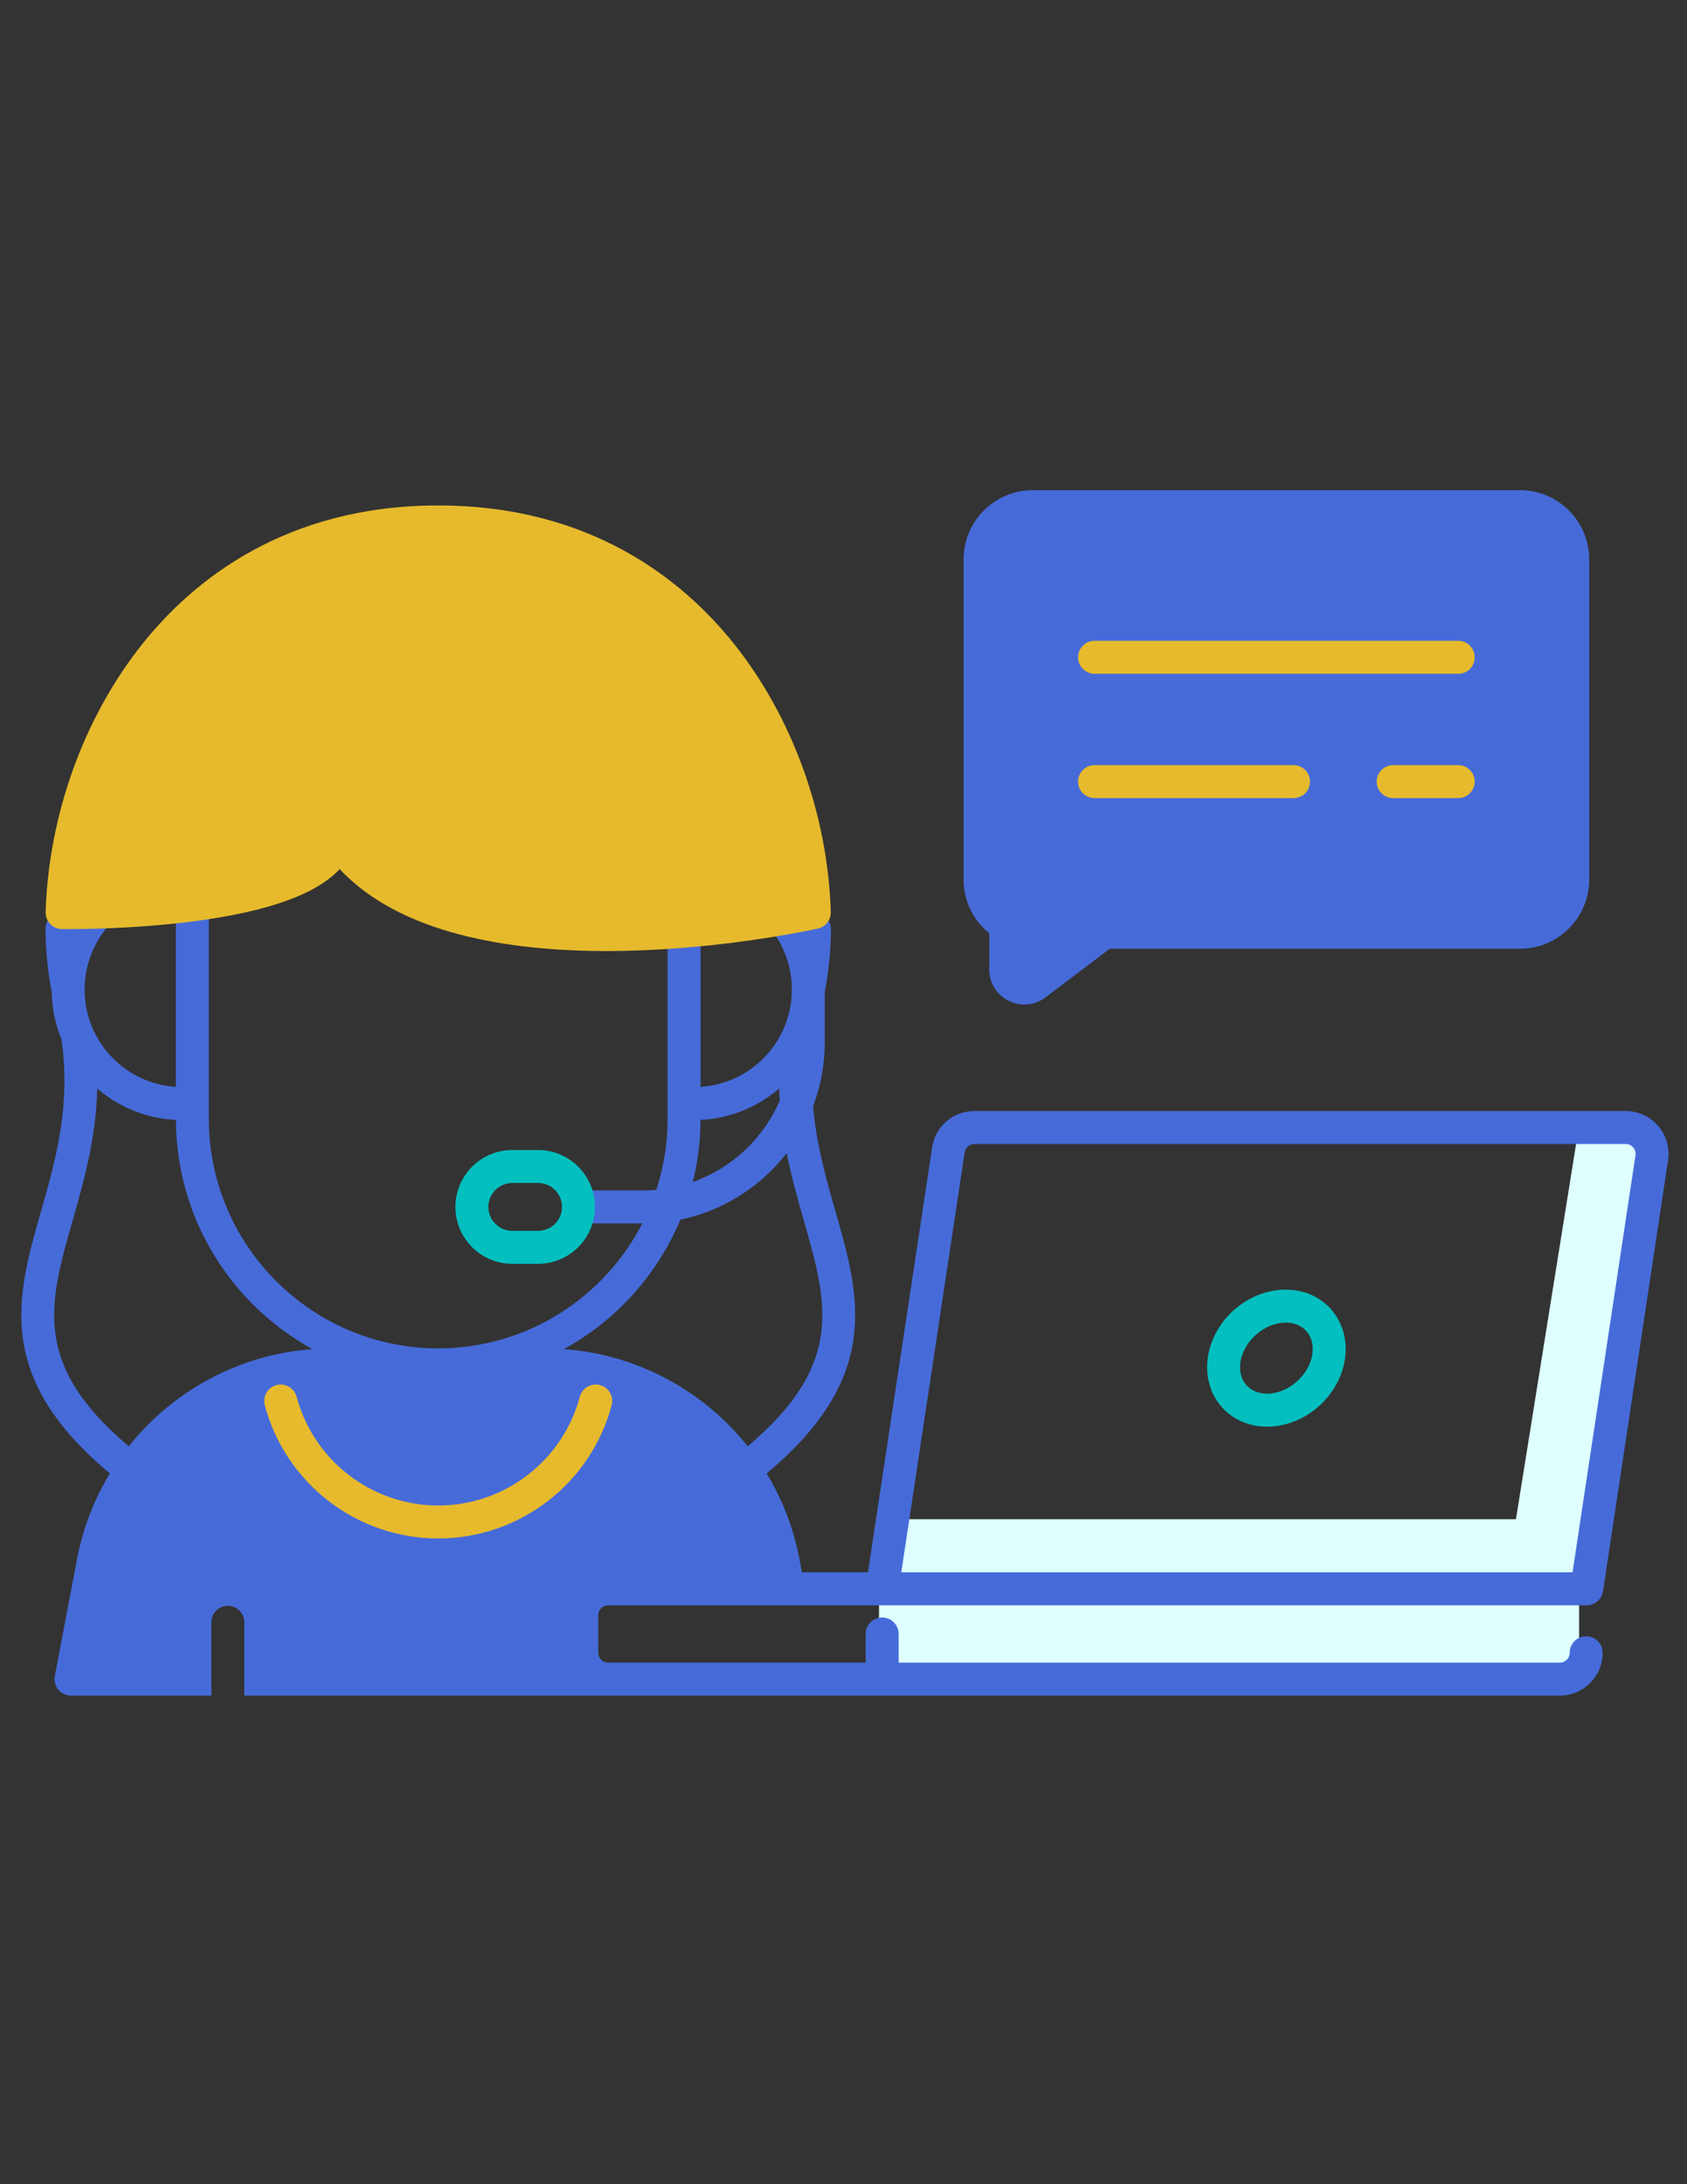 <?xml version="1.0" encoding="utf-8"?>
<!-- Generator: Adobe Illustrator 16.0.0, SVG Export Plug-In . SVG Version: 6.00 Build 0)  -->
<!DOCTYPE svg PUBLIC "-//W3C//DTD SVG 1.1//EN" "http://www.w3.org/Graphics/SVG/1.1/DTD/svg11.dtd">
<svg version="1.1" id="Layer_1" xmlns="http://www.w3.org/2000/svg" xmlns:xlink="http://www.w3.org/1999/xlink" x="0px" y="0px"
	 width="612px" height="792px" viewBox="0 0 612 792" enable-background="new 0 0 612 792" xml:space="preserve">
<rect x="0" y="0" width="612" height="792" fill="#333333" stroke="none"/>
<g id="Layer_1_1_">
</g>
<g id="Layer_3" display="none">
</g>
<g id="Layer_5" display="none">
</g>
<g id="Layer_4">
	<g>
		<path fill="#DEFFFE" d="M572.865,407.927L549.946,550.88H325.321l-6.435,23.34v34.819h253.979V574.22l27.597-157.413
			C600.461,416.807,585.494,401.234,572.865,407.927z"/>
		<g>
			<g>
				<path fill="#466BD9" d="M358.878,338.414v13.111c0,4.86,2.704,9.224,7.057,11.386c1.808,0.9,3.748,1.343,5.676,1.343
					c2.71,0,5.397-0.875,7.662-2.59l23.313-17.646h148.829c13.842,0,25.102-11.261,25.102-25.102V202.842
					c0-13.84-11.26-25.102-25.102-25.102H374.667c-13.842,0-25.102,11.261-25.102,25.102v116.074
					C349.565,326.613,352.991,333.678,358.878,338.414z"/>
				<path fill="#466BD9" d="M601.543,408.268c-2.954-3.434-7.248-5.404-11.779-5.404H353.507c-7.747,0-14.209,5.56-15.365,13.221
					l-23.261,154.042h-23.956l-1.009-5.303c-2.155-11.052-6.218-21.338-11.801-30.552c42.08-35.117,33.77-64.211,24.989-94.957
					c-3.457-12.104-6.978-24.479-8.129-38.23c2.736-7.223,4.243-15.043,4.243-23.213v-18.346c1.38-7.014,2.142-14.563,2.241-22.478
					c0.042-3.3-2.6-6.009-5.901-6.051c-0.025,0-0.051,0-0.076,0c-1.615,0-3.081,0.646-4.159,1.691
					c-0.778-1.174-1.606-2.317-2.491-3.418c-2.065-2.573-5.827-2.986-8.402-0.922c-2.575,2.065-2.988,5.827-0.922,8.402
					c5.074,6.326,7.756,13.965,7.756,22.089c0,18.739-14.666,34.111-33.12,35.258v-56.524c0-3.302-2.676-5.977-5.977-5.977
					c-3.3,0-5.977,2.675-5.977,5.977v68.14c0,8.98-1.447,17.625-4.093,25.735c-1.525,0.13-3.064,0.212-4.623,0.212h-23.621
					c-3.3,0-5.977,2.675-5.977,5.977c0,3.301,2.676,5.977,5.977,5.977h23.166c-13.812,26.874-41.807,45.313-74.044,45.313
					c-45.885,0-83.215-37.329-83.215-83.214v-77.606c0-3.302-2.676-5.977-5.977-5.977s-5.977,2.675-5.977,5.977v65.989
					c-18.456-1.147-33.121-16.518-33.121-35.258c0-8.93,3.36-17.46,9.462-24.023c2.248-2.416,2.111-6.199-0.307-8.446
					c-2.416-2.246-6.199-2.111-8.446,0.309c-1.745,1.876-3.313,3.881-4.714,5.979c-1.082-1.075-2.57-1.739-4.211-1.739
					c-0.024,0-0.049,0-0.073,0c-3.3,0.04-5.944,2.748-5.903,6.049c0.095,7.983,0.864,15.603,2.263,22.675
					c0.102,6.064,1.345,11.854,3.533,17.161c3.468,24.273-2.069,43.713-7.438,62.512c-8.782,30.746-17.091,59.84,24.993,94.959
					c-5.585,9.22-9.652,19.515-11.809,30.576l-8.164,42.893c-0.333,1.749,0.131,3.557,1.267,4.928
					c1.136,1.372,2.824,2.165,4.604,2.165h50.925v-26.584c0-3.302,2.676-5.977,5.977-5.977s5.977,2.675,5.977,5.977v26.584h477.231
					c8.568,0,15.539-6.971,15.539-15.539c0-3.301-2.677-5.977-5.977-5.977c-3.301,0-5.977,2.676-5.977,5.977
					c0,1.978-1.609,3.586-3.586,3.586H325.998v-10.402c0-3.302-2.677-5.977-5.977-5.977c-3.301,0-5.977,2.675-5.977,5.977v10.402
					h-93.432c-1.977,0-3.586-1.608-3.586-3.586v-13.632c0-1.978,1.609-3.586,3.586-3.586h355.008c2.955,0,5.468-2.161,5.909-5.085
					l23.598-156.271C605.805,416.242,604.498,411.703,601.543,408.268z M254.135,406.069c10.877-0.502,20.792-4.711,28.543-11.372
					c0.036,1.484,0.096,2.953,0.183,4.404c-5.917,13.712-17.361,24.496-31.53,29.498
					C253.123,421.374,254.106,413.834,254.135,406.069z M246.829,442.245c15.57-3.225,29.132-11.98,38.56-24.103
					c1.728,8.673,4.028,16.773,6.221,24.454c8.584,30.053,14.875,52.108-20.357,81.83c-16.02-20.106-40.012-33.297-66.66-35.233
					C223.467,478.833,238.473,462.266,246.829,442.245z M46.705,524.429c-35.235-29.723-28.945-51.779-20.36-81.833
					c4.053-14.193,8.492-29.789,8.93-47.877c7.753,6.652,17.671,10.849,28.544,11.351c0.133,35.799,20.135,66.993,49.525,83.126
					C86.705,491.136,62.72,504.324,46.705,524.429z M593.309,418.938l-22.83,151.187H326.968l22.992-152.259
					c0.267-1.769,1.759-3.051,3.547-3.051h236.257c1.432,0,2.317,0.781,2.718,1.248S593.522,417.521,593.309,418.938z"/>
			</g>
			<g>
				<g>
					<g>
						<path fill="#E6BA2C" d="M529.013,244.315H397.068c-3.3,0-5.977-2.675-5.977-5.977s2.677-5.977,5.977-5.977h131.943
							c3.301,0,5.977,2.675,5.977,5.977S532.313,244.315,529.013,244.315z"/>
					</g>
					<g>
						<path fill="#E6BA2C" d="M469.256,289.398h-72.188c-3.3,0-5.977-2.675-5.977-5.977s2.677-5.977,5.977-5.977h72.188
							c3.3,0,5.977,2.675,5.977,5.977S472.556,289.398,469.256,289.398z"/>
					</g>
					<g>
						<path fill="#E6BA2C" d="M529.013,289.398H505.4c-3.3,0-5.977-2.675-5.977-5.977s2.677-5.977,5.977-5.977h23.612
							c3.301,0,5.977,2.675,5.977,5.977S532.313,289.398,529.013,289.398z"/>
					</g>
				</g>
				<g>
					<path fill="#04BFBF" d="M459.674,517.307c-6.78,0-12.765-2.685-16.846-7.56c-4.086-4.882-5.739-11.563-4.532-18.328
						c2.381-13.337,14.729-23.785,28.11-23.785c6.782,0,12.765,2.685,16.846,7.558c4.087,4.882,5.739,11.563,4.532,18.328v0.001
						C485.404,506.858,473.057,517.307,459.674,517.307z M466.407,479.587c-7.51,0-14.994,6.381-16.342,13.934
						c-0.593,3.321,0.092,6.359,1.929,8.553c1.771,2.115,4.498,3.28,7.682,3.28c7.511,0,14.995-6.381,16.342-13.935
						c0.593-3.321-0.092-6.358-1.929-8.553C472.318,480.751,469.589,479.587,466.407,479.587z M481.901,492.47h0.012H481.901z"/>
				</g>
			</g>
			<g>
				<path fill="#04BFBF" d="M195.199,458.268h-9.354c-11.377,0-20.632-9.256-20.632-20.633s9.255-20.632,20.632-20.632h9.354
					c11.377,0,20.632,9.255,20.632,20.632S206.576,458.268,195.199,458.268z M185.845,428.956c-4.785,0-8.679,3.893-8.679,8.679
					s3.893,8.68,8.679,8.68h9.354c4.786,0,8.679-3.894,8.679-8.68s-3.893-8.679-8.679-8.679H185.845z"/>
			</g>
			<g>
				<path fill="#E6BA2C" d="M158.977,557.857c-29.458,0-55.329-19.862-62.913-48.303c-0.85-3.189,1.046-6.463,4.234-7.314
					c3.194-0.847,6.464,1.045,7.315,4.235c6.192,23.215,27.313,39.429,51.364,39.429s45.173-16.214,51.364-39.429
					c0.85-3.189,4.119-5.086,7.315-4.235c3.189,0.852,5.085,4.125,4.234,7.314C214.305,537.995,188.435,557.857,158.977,557.857z"/>
			</g>
			<path fill="#E6BA2C" d="M266.17,233.331c-18.281-22.832-51.718-50.05-107.193-50.05c-55.488,0-88.928,27.228-107.209,50.07
				c-21.312,26.626-34.144,62.123-35.208,97.386c-0.049,1.601,0.552,3.154,1.66,4.312c1.108,1.157,2.638,1.82,4.24,1.844
				c0.963,0.014,23.872,0.293,47.718-2.809c26.931-3.502,44.433-9.731,53.035-18.931c22.007,23.425,61.142,29.705,96.816,29.703
				c36.728-0.001,69.784-6.663,76.646-8.139c2.821-0.607,4.806-3.141,4.718-6.025C300.318,295.435,287.48,259.948,266.17,233.331z"
				/>
		</g>
	</g>
</g>
</svg>
